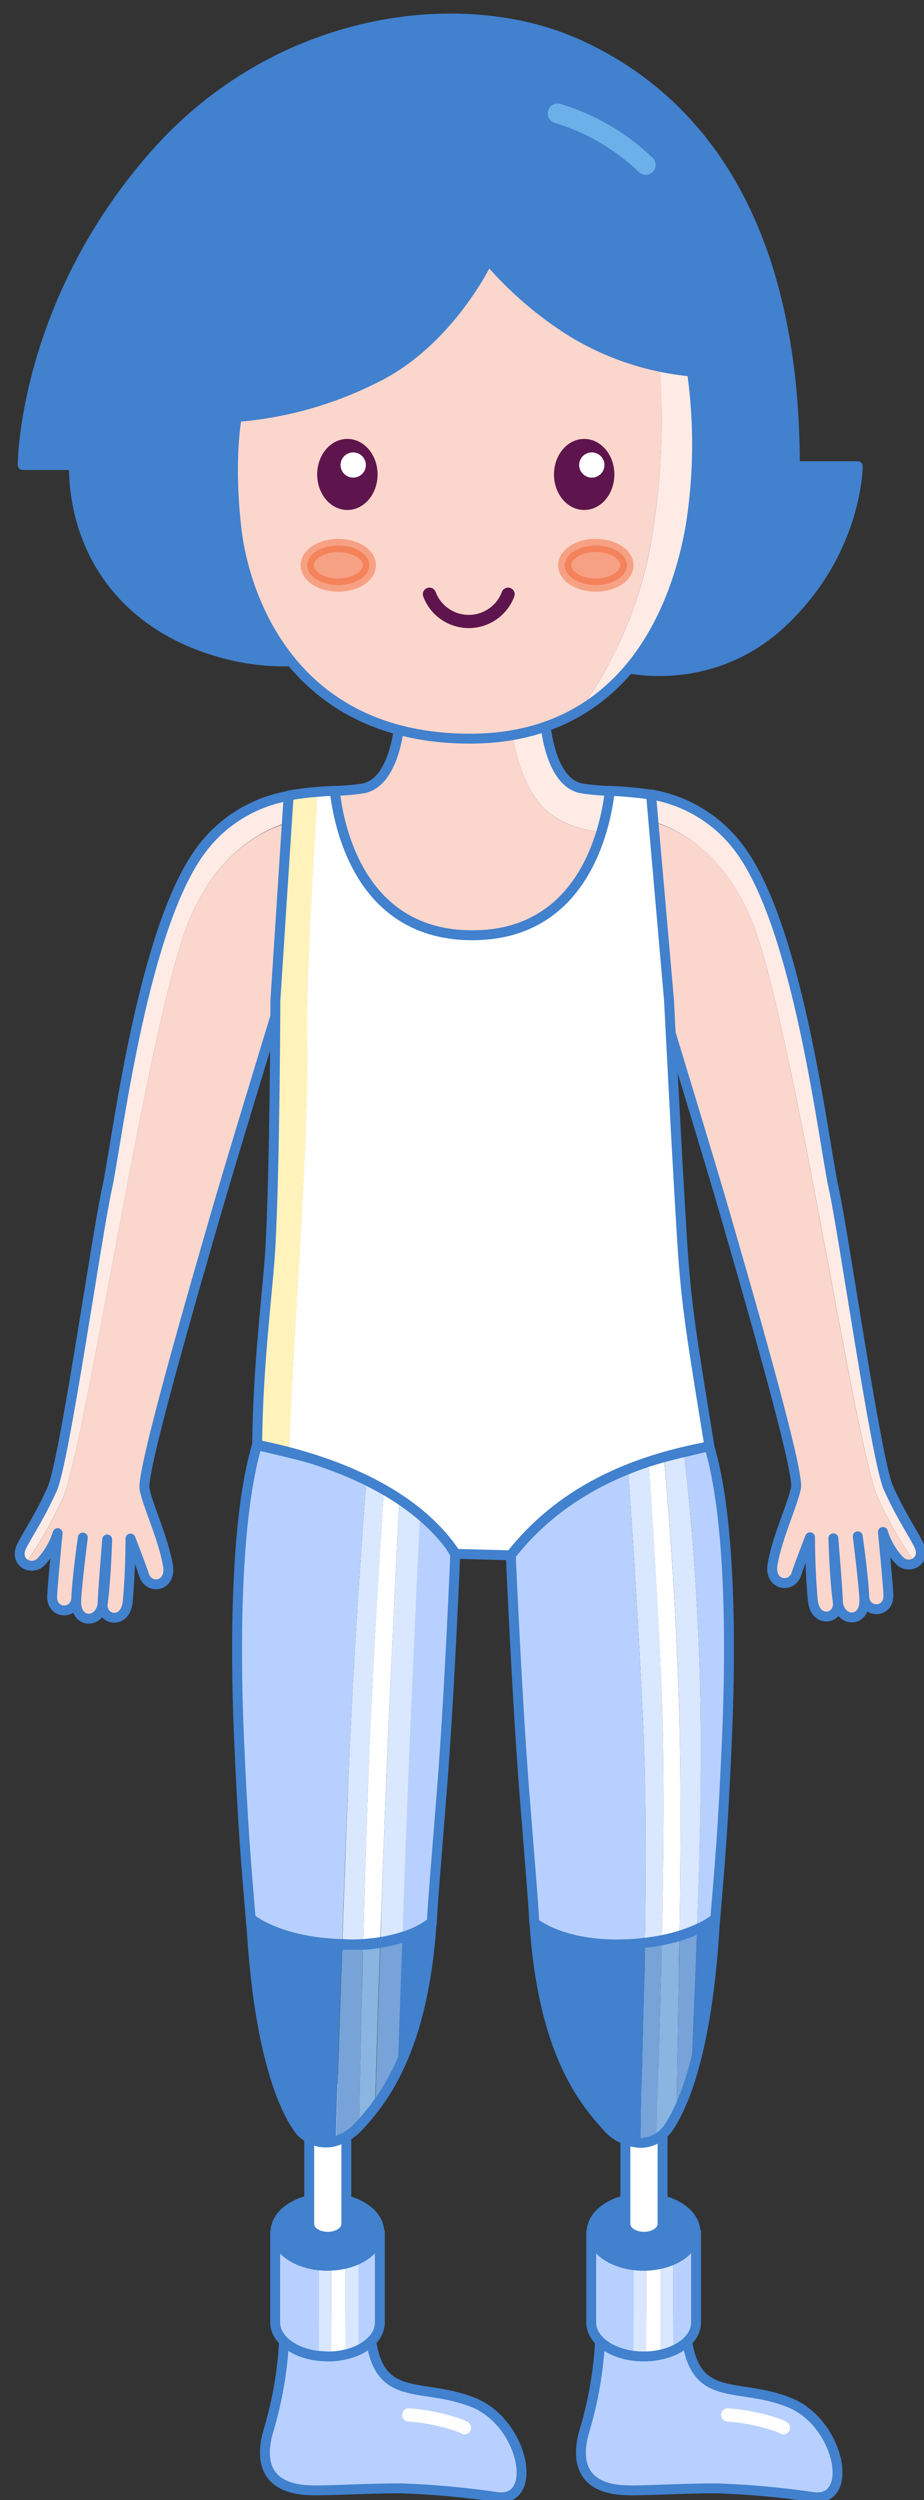 <svg version="1.1" width="112" height="303" viewBox="-1 -1 112 303" xmlns="http://www.w3.org/2000/svg" xmlns:xlink="http://www.w3.org/1999/xlink">
  <rect x="-1" y="-1" width="112" height="303" fill="#333333" stroke="none"/>
  <!-- Exported by Scratch - http://scratch.mit.edu/ -->
  <g id="ID0.3420165190473199">
    <g id="Page-1">
      <g id="harper-c-[people,fashion]">
        <g id="Left-Arm">
          <path id="Shape" fill="#FBD6CC" stroke="none" stroke-width="1" d="M 7.644 94.087 C 7.861 92.253 8.069 90.684 8.069 90.684 C 8.069 90.684 7.845 92.269 7.644 94.087 Z " transform="matrix(1, 0, 0, 1, 1, 94.65)"/>
          <path id="Shape" fill="#FFEBE6" stroke="none" stroke-width="1" d="M 20.876 16.011 C 24.336 7.565 29.933 4.899 32.799 4.067 L 33 0.793 C 28.427 1.583 24.387 4.226 21.839 8.093 C 15.023 18.220 12.140 43.117 10.936 48.520 C 9.731 53.924 5.805 81.518 4.312 84.816 C 2.706 88.347 1.493 90.004 0.618 91.741 C 0.388 92.083 0.306 92.503 0.389 92.906 C 0.472 93.309 0.713 93.662 1.060 93.886 C 2.881 91.296 4.443 88.535 5.725 85.641 C 8.696 77.788 16.058 27.754 20.876 16.011 Z " transform="matrix(1, 0, 0, 1, 1, 94.65)"/>
          <path id="Shape" fill="#FBD6CC" stroke="none" stroke-width="1" d="M 20.876 16.011 C 16.058 27.754 8.688 77.788 5.725 85.657 C 4.443 88.551 2.881 91.312 1.060 93.902 C 1.666 94.260 2.438 94.164 2.939 93.670 C 3.877 92.671 4.575 91.472 4.978 90.164 C 4.978 90.164 4.384 96.168 4.312 97.769 C 4.215 100.074 7.090 100.034 7.226 98.129 C 7.307 97 7.475 95.479 7.636 94.127 C 7.836 92.309 8.061 90.724 8.061 90.724 C 8.061 90.724 7.853 92.325 7.636 94.127 C 7.451 95.728 7.282 97.529 7.282 98.586 C 7.282 101.131 10.069 101.203 10.494 98.834 C 10.534 97.233 11.056 90.964 11.056 90.964 C 11.056 90.964 10.912 95.968 10.510 98.770 C 10.514 98.793 10.514 98.818 10.510 98.842 C 10.510 100.859 13.296 101.243 13.561 98.505 C 13.899 95.031 13.899 90.852 13.899 90.852 C 13.899 90.852 15.175 94.119 15.553 95.295 C 16.139 97.105 18.877 96.672 18.443 94.135 C 17.873 90.804 16.034 86.994 15.601 84.864 C 15.167 82.735 21.888 59.688 24.168 51.770 C 25.902 45.726 31.458 27.554 31.458 27.554 L 32.847 4.115 C 29.941 4.899 24.345 7.565 20.876 16.011 Z " transform="matrix(1, 0, 0, 1, 1, 94.65)"/>
          <path id="Shape" fill="#FBD6CC" stroke="none" stroke-width="1" d="M 11.032 90.916 C 11.032 90.916 10.510 97.185 10.470 98.786 C 10.474 98.762 10.474 98.737 10.470 98.714 C 10.888 95.920 11.032 90.916 11.032 90.916 Z " transform="matrix(1, 0, 0, 1, 1, 94.65)"/>
          <path id="Shape" fill="none" stroke="#4181CE" stroke-width="1.2" stroke-linecap="round" stroke-linejoin="round" d="M 33.008 0.801 C 28.435 1.591 24.395 4.234 21.847 8.101 C 15.031 18.228 12.148 43.125 10.944 48.528 C 9.739 53.932 5.813 81.526 4.320 84.824 C 2.714 88.355 1.501 90.012 0.626 91.749 C -0.329 93.662 1.774 94.791 2.947 93.662 C 3.885 92.663 4.583 91.464 4.986 90.156 C 4.986 90.156 4.392 96.160 4.320 97.761 C 4.223 100.066 7.098 100.026 7.234 98.121 C 7.427 95.487 8.037 90.692 8.037 90.692 C 8.037 90.692 7.234 96.296 7.234 98.553 C 7.234 101.123 10.085 101.179 10.446 98.730 C 10.847 95.928 10.992 90.924 10.992 90.924 C 10.992 90.924 10.470 97.193 10.430 98.794 C 10.382 100.819 13.216 101.195 13.481 98.465 C 13.818 94.991 13.818 90.812 13.818 90.812 C 13.818 90.812 15.095 94.079 15.472 95.255 C 16.058 97.064 18.796 96.632 18.363 94.095 C 17.793 90.764 15.954 86.954 15.520 84.824 C 15.087 82.695 21.807 59.648 24.088 51.730 C 25.822 45.686 31.378 27.514 31.378 27.514 " transform="matrix(1, 0, 0, 1, 1, 94.65)"/>
        </g>
        <g id="Right-Arm">
          <path id="Shape" fill="#FBD6CC" stroke="none" stroke-width="1" d="M 26.111 93.950 C 25.894 92.109 25.685 90.540 25.685 90.540 C 25.685 90.540 25.910 92.125 26.111 93.950 Z " transform="matrix(1, 0, 0, 1, 77.25, 94.65)"/>
          <path id="Shape" fill="#FFEBE6" stroke="none" stroke-width="1" d="M 12.847 15.867 C 9.378 7.421 3.782 4.755 0.923 3.923 L 0.723 0.648 C 5.296 1.442 9.337 4.087 11.883 7.957 C 18.700 18.076 21.582 42.981 22.787 48.384 C 23.991 53.788 27.918 81.382 29.411 84.672 C 31.017 88.211 32.229 89.860 33.104 91.605 C 33.334 91.946 33.416 92.364 33.333 92.766 C 33.250 93.168 33.009 93.520 32.663 93.742 C 30.844 91.154 29.281 88.395 27.998 85.505 C 25.059 77.652 17.664 27.610 12.847 15.867 Z " transform="matrix(1, 0, 0, 1, 77.25, 94.65)"/>
          <path id="Shape" fill="#FBD6CC" stroke="none" stroke-width="1" d="M 12.847 15.867 C 17.664 27.610 25.035 77.644 27.998 85.513 C 29.281 88.403 30.844 91.162 32.663 93.750 C 32.058 94.114 31.282 94.018 30.784 93.518 C 29.845 92.523 29.148 91.326 28.745 90.020 C 28.745 90.020 29.339 96.024 29.411 97.625 C 29.507 99.922 26.633 99.890 26.496 97.985 C 26.416 96.856 26.247 95.327 26.087 93.982 C 25.886 92.157 25.661 90.572 25.661 90.572 C 25.661 90.572 25.870 92.173 26.087 93.982 C 26.272 95.584 26.440 97.377 26.440 98.441 C 26.440 100.979 23.654 101.059 23.228 98.682 C 23.228 97.081 22.666 90.812 22.666 90.812 C 22.666 90.812 22.811 95.808 23.212 98.610 C 23.209 98.633 23.209 98.658 23.212 98.682 C 23.212 100.699 20.426 101.083 20.161 98.345 C 19.824 94.879 19.824 90.692 19.824 90.692 C 19.824 90.692 18.547 93.966 18.170 95.135 C 17.584 96.944 14.846 96.512 15.280 93.974 C 15.850 90.644 17.688 86.842 18.122 84.704 C 18.555 82.567 11.835 59.536 9.555 51.618 C 7.820 45.574 2.264 27.402 2.264 27.402 L 0.875 3.955 C 3.806 4.755 9.402 7.421 12.847 15.867 Z " transform="matrix(1, 0, 0, 1, 77.25, 94.65)"/>
          <path id="Shape" fill="#FBD6CC" stroke="none" stroke-width="1" d="M 22.723 90.780 C 22.723 90.780 23.245 97.048 23.285 98.650 C 23.281 98.626 23.281 98.601 23.285 98.578 C 22.867 95.776 22.723 90.780 22.723 90.780 Z " transform="matrix(1, 0, 0, 1, 77.25, 94.65)"/>
          <path id="Shape" fill="none" stroke="#4181CE" stroke-width="1.2" stroke-linecap="round" stroke-linejoin="round" d="M 0.747 0.648 C 5.320 1.442 9.361 4.087 11.907 7.957 C 18.724 18.076 21.607 42.981 22.811 48.384 C 24.015 53.788 27.942 81.382 29.435 84.672 C 31.041 88.211 32.253 89.860 33.128 91.605 C 34.084 93.510 31.980 94.647 30.808 93.510 C 29.869 92.515 29.172 91.318 28.769 90.012 C 28.769 90.012 29.363 96.016 29.435 97.617 C 29.531 99.914 26.657 99.882 26.520 97.977 C 26.328 95.335 25.718 90.540 25.718 90.540 C 25.718 90.540 26.520 96.144 26.520 98.409 C 26.520 100.979 23.670 101.027 23.309 98.578 C 22.907 95.776 22.763 90.780 22.763 90.780 C 22.763 90.780 23.285 97.048 23.325 98.650 C 23.373 100.667 20.539 101.051 20.274 98.313 C 19.936 94.847 19.936 90.660 19.936 90.660 C 19.936 90.660 18.660 93.934 18.282 95.103 C 17.696 96.912 14.958 96.480 15.392 93.942 C 15.962 90.612 17.801 86.810 18.234 84.672 C 18.668 82.535 11.947 59.504 9.667 51.586 C 7.933 45.542 2.377 27.370 2.377 27.370 " transform="matrix(1, 0, 0, 1, 77.25, 94.65)"/>
        </g>
        <g id="Left-Leg">
          <path id="Shape" fill="#B8D0FF" stroke="#4181CE" stroke-width="1.2" stroke-linecap="round" stroke-linejoin="round" d="M 6.046 106.215 C 6.061 110.665 5.433 115.095 4.183 119.367 C 2.915 123.370 3.750 126.676 9.001 126.900 C 11.209 126.996 16.091 126.644 20.354 126.676 C 24.222 126.818 28.079 127.173 31.908 127.741 C 36.910 128.269 34.983 118.743 28.993 116.293 C 22.217 113.523 16.636 116.990 16.339 106.215 L 6.046 106.215 Z " transform="matrix(1, 0, 0, 1, 27.45, 173.9)"/>
          <path id="Shape" fill="#B8D0FF" stroke="none" stroke-width="1" d="M 4.906 95.592 L 4.906 106.567 C 4.906 108.608 7.194 110.297 10.197 110.626 L 10.197 95.592 L 4.906 95.592 Z " transform="matrix(1, 0, 0, 1, 27.45, 173.9)"/>
          <path id="Shape" fill="#B8D0FF" stroke="none" stroke-width="1" d="M 15.015 95.592 L 15.015 109.873 C 16.572 109.121 17.584 107.928 17.584 106.567 L 17.584 95.592 L 15.015 95.592 Z " transform="matrix(1, 0, 0, 1, 27.45, 173.9)"/>
          <path id="Shape" fill="#D9E8FF" stroke="none" stroke-width="1" d="M 10.197 95.592 L 10.197 110.626 C 10.542 110.626 10.888 110.682 11.249 110.682 L 11.707 110.682 L 11.707 95.592 L 10.197 95.592 Z " transform="matrix(1, 0, 0, 1, 27.45, 173.9)"/>
          <path id="Shape" fill="#D9E8FF" stroke="none" stroke-width="1" d="M 15.015 95.592 L 13.409 95.592 L 13.409 110.425 C 13.963 110.300 14.501 110.115 15.015 109.873 L 15.015 95.592 Z " transform="matrix(1, 0, 0, 1, 27.45, 173.9)"/>
          <path id="Shape" fill="#FFFFFF" stroke="none" stroke-width="1" d="M 11.707 95.592 L 11.707 110.658 C 12.283 110.636 12.856 110.558 13.417 110.425 L 13.417 95.592 L 11.707 95.592 Z " transform="matrix(1, 0, 0, 1, 27.45, 173.9)"/>
          <path id="Shape" fill="#B8D0FF" stroke="none" stroke-width="1" d="M 4.906 95.592 L 4.906 106.567 C 4.906 108.608 7.194 110.297 10.197 110.626 L 10.197 95.592 L 4.906 95.592 Z " transform="matrix(1, 0, 0, 1, 27.45, 173.9)"/>
          <path id="Shape" fill="#B8D0FF" stroke="none" stroke-width="1" d="M 15.015 95.592 L 15.015 109.873 C 16.572 109.121 17.584 107.928 17.584 106.567 L 17.584 95.592 L 15.015 95.592 Z " transform="matrix(1, 0, 0, 1, 27.45, 173.9)"/>
          <path id="Shape" fill="none" stroke="#4181CE" stroke-width="1.2" stroke-linecap="round" stroke-linejoin="round" d="M 15.015 95.592 L 4.906 95.592 L 4.906 106.567 C 4.906 108.608 7.194 110.297 10.197 110.626 C 10.542 110.626 10.888 110.682 11.249 110.682 L 11.707 110.682 C 12.283 110.660 12.856 110.582 13.417 110.449 C 13.971 110.324 14.509 110.139 15.023 109.897 C 16.580 109.145 17.592 107.952 17.592 106.591 L 17.592 95.592 L 15.015 95.592 Z " transform="matrix(1, 0, 0, 1, 27.45, 173.9)"/>
          <path id="Oval" fill="#4181CE" stroke="#4181CE" stroke-width="1.2" stroke-linecap="round" stroke-linejoin="round" d="M 11.233 91.485 C 12.967 91.485 14.539 91.945 15.677 92.688 C 16.815 93.432 17.520 94.459 17.520 95.592 C 17.520 96.725 16.815 97.751 15.677 98.495 C 14.539 99.238 12.967 99.698 11.233 99.698 C 9.498 99.698 7.927 99.238 6.789 98.495 C 5.650 97.751 4.946 96.725 4.946 95.592 C 4.946 94.459 5.650 93.432 6.789 92.688 C 7.927 91.945 9.498 91.485 11.233 91.485 Z " transform="matrix(1, 0, 0, 1, 27.45, 173.9)"/>
          <path id="Shape" fill="#FFFFFF" stroke="#4181CE" stroke-width="1.2" stroke-linecap="round" stroke-linejoin="round" d="M 9.033 77.115 L 9.033 94.639 C 9.033 95.495 10.036 96.184 11.281 96.184 C 12.526 96.184 13.529 95.495 13.529 94.639 L 13.529 77.115 L 9.033 77.115 Z " transform="matrix(1, 0, 0, 1, 27.45, 173.9)"/>
          <path id="Shape" fill="none" stroke="#FFFFFF" stroke-width="1.6" stroke-linecap="round" stroke-linejoin="round" d="M 21.093 117.774 C 23.216 117.922 25.309 118.355 27.315 119.063 C 27.497 119.139 27.673 119.224 27.845 119.319 " transform="matrix(1, 0, 0, 1, 27.45, 173.9)"/>
          <path id="Shape" fill="none" stroke="#FFFFFF" stroke-width="1.6" stroke-linecap="round" stroke-linejoin="round" d="M 68.385 120.880 C 68.695 121.199 68.964 121.553 69.188 121.937 " transform="matrix(1, 0, 0, 1, 27.45, 173.9)"/>
          <path id="Shape" fill="#B8D0FF" stroke="none" stroke-width="1" d="M 12.847 60.736 L 13.015 60.736 C 13.240 54.196 13.505 47.031 13.818 39.923 C 14.428 25.105 15.512 10.303 15.978 4.259 C 11.088 2.041 5.966 1.057 2.698 0.256 C 0.120 8.886 0.032 24.368 0.514 35.576 C 0.996 46.783 1.373 50.866 1.983 58.191 C 2.001 58.371 2.028 58.550 2.064 58.727 C 2.064 58.399 2.015 58.079 1.999 57.742 C 1.999 57.638 5.243 60.456 12.847 60.736 Z " transform="matrix(1, 0, 0, 1, 27.45, 173.9)"/>
          <path id="Shape" fill="#D9E8FF" stroke="none" stroke-width="1" d="M 13.039 60.736 C 13.939 60.736 14.782 60.736 15.569 60.736 C 15.753 53.532 15.994 45.630 16.307 38.057 C 16.877 24.112 17.728 11.215 18.138 5.332 C 17.431 4.939 16.709 4.587 15.978 4.259 C 15.512 10.311 14.428 25.073 13.818 39.923 C 13.529 47.031 13.264 54.196 13.039 60.736 Z " transform="matrix(1, 0, 0, 1, 27.45, 173.9)"/>
          <path id="Shape" fill="#D9E8FF" stroke="none" stroke-width="1" d="M 17.664 60.472 C 18.578 60.329 19.480 60.118 20.362 59.840 C 20.611 52.915 20.892 45.430 21.165 38.153 C 21.655 26.289 22.185 15.122 22.514 8.294 C 21.714 7.611 20.872 6.980 19.993 6.404 C 19.631 13.193 18.941 26.858 18.387 40.443 C 18.098 47.343 17.849 54.196 17.664 60.472 Z " transform="matrix(1, 0, 0, 1, 27.45, 173.9)"/>
          <path id="Shape" fill="#B8D0FF" stroke="none" stroke-width="1" d="M 22.482 8.294 C 22.153 15.122 21.623 26.289 21.133 38.153 C 20.836 45.406 20.555 52.915 20.330 59.840 C 21.613 59.485 22.820 58.902 23.895 58.119 C 23.967 55.997 24.377 51.322 25.123 41.844 C 26.047 30.196 26.729 13.401 26.729 13.401 C 25.620 11.467 24.183 9.739 22.482 8.294 Z " transform="matrix(1, 0, 0, 1, 27.45, 173.9)"/>
          <path id="Shape" fill="#FFFFFF" stroke="none" stroke-width="1" d="M 15.569 60.704 C 16.307 60.648 16.998 60.568 17.632 60.472 C 17.849 54.196 18.098 47.343 18.379 40.459 C 18.941 26.850 19.631 13.241 19.985 6.420 C 19.374 6.028 18.756 5.668 18.130 5.332 C 17.720 11.215 16.869 24.112 16.299 38.057 C 15.994 45.630 15.753 53.476 15.569 60.704 Z " transform="matrix(1, 0, 0, 1, 27.45, 173.9)"/>
          <path id="Shape" fill="#77A3D8" stroke="none" stroke-width="1" d="M 13.039 60.736 C 12.970 62.732 12.903 64.659 12.839 66.516 C 12.582 74.345 12.381 80.830 12.277 84.608 C 13.356 84.280 14.324 83.659 15.071 82.815 C 15.151 78.812 15.264 73.065 15.424 66.412 C 15.424 64.571 15.512 62.658 15.569 60.704 C 14.782 60.752 13.939 60.768 13.039 60.736 Z " transform="matrix(1, 0, 0, 1, 27.45, 173.9)"/>
          <path id="Shape" fill="#89B5E0" stroke="none" stroke-width="1" d="M 15.569 60.704 C 15.512 62.658 15.464 64.571 15.424 66.412 C 15.264 73.065 15.151 78.828 15.071 82.815 C 15.104 82.793 15.134 82.766 15.159 82.735 C 15.721 82.119 16.347 81.398 17.006 80.534 C 17.110 76.715 17.263 71.728 17.447 65.972 C 17.512 64.195 17.568 62.361 17.632 60.472 C 16.998 60.568 16.307 60.648 15.569 60.704 Z " transform="matrix(1, 0, 0, 1, 27.45, 173.9)"/>
          <path id="Shape" fill="#4181CE" stroke="none" stroke-width="1" d="M 12.847 60.736 C 5.219 60.456 1.975 57.670 1.975 57.670 C 1.975 58.007 1.975 58.327 2.039 58.655 C 2.802 71.672 5.195 79.405 7.612 82.935 C 8.610 84.464 10.504 85.147 12.253 84.608 C 12.357 80.830 12.558 74.345 12.815 66.516 C 12.879 64.659 12.946 62.732 13.015 60.736 L 12.847 60.736 Z " transform="matrix(1, 0, 0, 1, 27.45, 173.9)"/>
          <path id="Shape" fill="#77A3D8" stroke="none" stroke-width="1" d="M 17.664 60.472 C 17.600 62.361 17.544 64.195 17.480 65.972 C 17.295 71.696 17.142 76.715 17.038 80.534 C 18.106 79.117 19.031 77.600 19.800 76.002 C 19.912 72.688 20.041 68.862 20.185 64.723 C 20.242 63.122 20.298 61.521 20.362 59.840 C 19.480 60.118 18.578 60.329 17.664 60.472 Z " transform="matrix(1, 0, 0, 1, 27.45, 173.9)"/>
          <path id="Shape" fill="#4181CE" stroke="none" stroke-width="1" d="M 20.330 59.840 C 20.266 61.505 20.209 63.138 20.153 64.723 C 20.009 68.862 19.880 72.688 19.768 76.002 C 21.655 72.128 23.341 66.524 23.895 58.119 C 22.820 58.902 21.613 59.485 20.330 59.840 Z " transform="matrix(1, 0, 0, 1, 27.45, 173.9)"/>
          <path id="Shape" fill="none" stroke="#4181CE" stroke-width="1.2" stroke-linecap="round" stroke-linejoin="round" d="M 22.482 8.294 C 21.692 7.612 20.861 6.982 19.993 6.404 C 19.382 6.012 18.764 5.652 18.138 5.316 C 17.512 4.979 16.709 4.571 15.978 4.243 C 11.088 2.025 5.966 1.041 2.698 0.240 C 0.120 8.870 0.032 24.352 0.514 35.560 C 0.996 46.767 1.373 50.850 1.983 58.175 C 2.001 58.355 2.028 58.534 2.064 58.711 C 2.064 58.383 2.015 58.063 1.999 57.726 C 1.999 57.726 5.211 60.512 12.871 60.792 L 13.039 60.792 C 13.939 60.792 14.782 60.792 15.569 60.792 C 16.355 60.792 16.998 60.656 17.632 60.560 C 18.546 60.417 19.448 60.206 20.330 59.928 C 21.613 59.573 22.820 58.990 23.895 58.207 C 23.967 56.085 24.377 51.410 25.123 41.932 C 26.047 30.284 26.729 13.489 26.729 13.489 C 25.628 11.524 24.191 9.765 22.482 8.294 Z " transform="matrix(1, 0, 0, 1, 27.45, 173.9)"/>
          <path id="Shape" fill="none" stroke="#4181CE" stroke-width="1.2" stroke-linecap="round" stroke-linejoin="round" d="M 20.330 59.840 C 19.448 60.118 18.546 60.329 17.632 60.472 C 16.998 60.568 16.307 60.648 15.569 60.704 C 14.830 60.760 13.963 60.768 13.039 60.704 L 12.847 60.704 C 5.219 60.424 1.975 57.638 1.975 57.638 C 1.975 57.975 1.975 58.295 2.039 58.623 C 2.802 71.640 5.195 79.373 7.612 82.903 C 8.610 84.432 10.504 85.115 12.253 84.576 C 13.332 84.248 14.300 83.627 15.047 82.783 C 15.080 82.761 15.110 82.734 15.135 82.703 C 15.697 82.087 16.323 81.366 16.982 80.501 C 18.050 79.085 18.975 77.568 19.744 75.970 C 21.631 72.096 23.317 66.492 23.871 58.087 C 22.806 58.879 21.606 59.473 20.330 59.840 Z " transform="matrix(1, 0, 0, 1, 27.45, 173.9)"/>
        </g>
        <g id="Right-Leg">
          <path id="Shape" fill="#B8D0FF" stroke="#4181CE" stroke-width="1.2" stroke-linecap="round" stroke-linejoin="round" d="M 11.401 106.215 C 11.416 110.665 10.789 115.095 9.539 119.367 C 8.270 123.370 9.097 126.676 14.356 126.900 C 16.564 126.996 21.446 126.644 25.701 126.676 C 29.572 126.818 33.432 127.173 37.264 127.741 C 42.258 128.269 40.331 118.743 34.341 116.293 C 27.572 113.523 21.992 116.990 21.687 106.215 L 11.401 106.215 Z " transform="matrix(1, 0, 0, 1, 60.4, 173.9)"/>
          <path id="Shape" fill="#B8D0FF" stroke="none" stroke-width="1" d="M 10.261 95.592 L 10.261 106.567 C 10.261 108.576 12.469 110.241 15.392 110.609 L 15.392 95.592 L 10.261 95.592 Z " transform="matrix(1, 0, 0, 1, 60.4, 173.9)"/>
          <path id="Shape" fill="#B8D0FF" stroke="none" stroke-width="1" d="M 20.209 95.592 L 20.209 109.945 C 21.855 109.209 22.939 107.968 22.939 106.567 L 22.939 95.592 L 20.209 95.592 Z " transform="matrix(1, 0, 0, 1, 60.4, 173.9)"/>
          <path id="Shape" fill="#D9E8FF" stroke="none" stroke-width="1" d="M 15.392 95.592 L 15.392 110.609 C 15.792 110.658 16.194 110.682 16.596 110.682 L 16.926 110.682 L 16.926 95.592 L 15.392 95.592 Z " transform="matrix(1, 0, 0, 1, 60.4, 173.9)"/>
          <path id="Shape" fill="#D9E8FF" stroke="none" stroke-width="1" d="M 20.209 95.592 L 18.604 95.592 L 18.604 110.473 C 19.157 110.364 19.696 110.192 20.209 109.961 L 20.209 95.592 Z " transform="matrix(1, 0, 0, 1, 60.4, 173.9)"/>
          <path id="Shape" fill="#FFFFFF" stroke="none" stroke-width="1" d="M 16.926 95.592 L 16.926 110.666 C 17.501 110.650 18.074 110.581 18.636 110.457 L 18.636 95.592 L 16.926 95.592 Z " transform="matrix(1, 0, 0, 1, 60.4, 173.9)"/>
          <path id="Shape" fill="none" stroke="#4181CE" stroke-width="1.2" stroke-linecap="round" stroke-linejoin="round" d="M 20.209 95.592 L 10.261 95.592 L 10.261 106.567 C 10.261 108.576 12.469 110.241 15.392 110.609 C 15.792 110.658 16.194 110.682 16.596 110.682 L 16.926 110.682 C 17.501 110.667 18.074 110.597 18.636 110.473 C 19.189 110.364 19.728 110.192 20.242 109.961 C 21.888 109.225 22.972 107.984 22.972 106.583 L 22.972 95.592 L 20.209 95.592 Z " transform="matrix(1, 0, 0, 1, 60.4, 173.9)"/>
          <path id="Oval" fill="#4181CE" stroke="#4181CE" stroke-width="1.2" stroke-linecap="round" stroke-linejoin="round" d="M 16.604 91.485 C 18.339 91.485 19.911 91.945 21.049 92.688 C 22.187 93.432 22.891 94.459 22.891 95.592 C 22.891 96.725 22.187 97.751 21.049 98.495 C 19.911 99.238 18.339 99.698 16.604 99.698 C 14.870 99.698 13.298 99.238 12.160 98.495 C 11.022 97.751 10.318 96.725 10.318 95.592 C 10.318 94.459 11.022 93.432 12.160 92.688 C 13.298 91.945 14.870 91.485 16.604 91.485 Z " transform="matrix(1, 0, 0, 1, 60.4, 173.9)"/>
          <path id="Shape" fill="#FFFFFF" stroke="#4181CE" stroke-width="1.2" stroke-linecap="round" stroke-linejoin="round" d="M 14.404 77.115 L 14.404 94.639 C 14.404 95.495 15.416 96.184 16.653 96.184 C 17.889 96.184 18.909 95.495 18.909 94.639 L 18.909 77.115 L 14.404 77.115 Z " transform="matrix(1, 0, 0, 1, 60.4, 173.9)"/>
          <path id="Shape" fill="none" stroke="#FFFFFF" stroke-width="1.6" stroke-linecap="round" stroke-linejoin="round" d="M 26.809 117.774 C 28.933 117.922 31.026 118.355 33.032 119.063 C 33.213 119.139 33.390 119.224 33.562 119.319 " transform="matrix(1, 0, 0, 1, 60.4, 173.9)"/>
          <path id="Shape" fill="#D9E8FF" stroke="none" stroke-width="1" d="M 16.765 60.552 C 17.504 60.472 18.186 60.360 18.820 60.240 C 19.037 50.714 19.150 40.083 18.820 30.684 C 18.339 17.836 17.584 6.909 17.215 2.225 C 16.412 2.466 15.569 2.738 14.726 3.026 C 15.087 8.149 15.890 20.021 16.516 33.150 C 16.942 41.964 16.909 51.706 16.765 60.552 Z " transform="matrix(1, 0, 0, 1, 60.4, 173.9)"/>
          <path id="Shape" fill="#FFFFFF" stroke="none" stroke-width="1" d="M 18.820 60.240 C 19.613 60.080 20.327 59.904 20.964 59.712 C 21.117 49.921 21.189 38.762 20.812 28.827 C 20.322 15.939 19.455 5.828 19.069 1.705 C 18.467 1.865 17.849 2.041 17.215 2.225 C 17.560 6.909 18.315 17.836 18.820 30.684 C 19.150 40.083 19.037 50.714 18.820 60.240 Z " transform="matrix(1, 0, 0, 1, 60.4, 173.9)"/>
          <path id="Shape" fill="#B8D0FF" stroke="none" stroke-width="1" d="M 14.404 60.736 C 15.207 60.736 16.010 60.640 16.765 60.552 C 16.909 51.706 16.942 41.964 16.516 33.150 C 15.890 20.021 15.087 8.149 14.726 3.026 C 9.354 4.899 3.685 7.941 0.506 13.577 C 0.506 13.577 1.220 30.196 2.112 41.844 C 2.858 51.322 3.268 55.997 3.348 58.119 C 3.380 58.119 6.777 61.017 14.404 60.736 Z " transform="matrix(1, 0, 0, 1, 60.4, 173.9)"/>
          <path id="Shape" fill="#D9E8FF" stroke="none" stroke-width="1" d="M 20.964 59.712 C 21.689 59.487 22.399 59.220 23.092 58.911 C 23.445 49.017 23.726 37.673 23.413 27.610 C 23.012 14.858 21.976 5.123 21.486 1.081 C 20.683 1.265 19.880 1.465 19.077 1.689 C 19.463 5.812 20.330 15.923 20.820 28.811 C 21.189 38.762 21.117 49.921 20.964 59.712 Z " transform="matrix(1, 0, 0, 1, 60.4, 173.9)"/>
          <path id="Shape" fill="#B8D0FF" stroke="none" stroke-width="1" d="M 24.569 0.360 C 23.670 0.584 22.626 0.825 21.486 1.097 C 21.976 5.139 23.012 14.874 23.413 27.626 C 23.726 37.689 23.413 49.033 23.092 58.927 C 23.869 58.605 24.601 58.182 25.268 57.670 C 25.268 58.007 25.228 58.327 25.212 58.663 C 25.212 58.479 25.268 58.311 25.284 58.119 C 25.894 50.794 26.272 46.815 26.753 35.504 C 27.235 24.192 27.147 8.990 24.569 0.360 Z " transform="matrix(1, 0, 0, 1, 60.4, 173.9)"/>
          <path id="Shape" fill="#89B5E0" stroke="none" stroke-width="1" d="M 18.820 60.240 C 18.772 62.129 18.732 63.979 18.684 65.764 C 18.467 73.673 18.234 80.357 18.234 84.240 C 18.796 83.917 19.277 83.471 19.639 82.935 C 20.003 82.387 20.333 81.818 20.627 81.230 C 20.627 77.507 20.755 71.680 20.884 64.827 C 20.884 63.170 20.940 61.465 20.964 59.712 C 20.333 59.930 19.618 60.107 18.820 60.240 Z " transform="matrix(1, 0, 0, 1, 60.4, 173.9)"/>
          <path id="Shape" fill="#77A3D8" stroke="none" stroke-width="1" d="M 16.765 60.552 C 16.765 62.506 16.693 64.419 16.653 66.260 C 16.476 74.081 16.259 80.750 16.267 84.784 C 16.960 84.779 17.638 84.592 18.234 84.240 C 18.234 80.357 18.467 73.673 18.684 65.764 C 18.732 63.979 18.772 62.129 18.820 60.240 C 18.186 60.360 17.504 60.472 16.765 60.552 Z " transform="matrix(1, 0, 0, 1, 60.4, 173.9)"/>
          <path id="Shape" fill="#4181CE" stroke="none" stroke-width="1" d="M 23.092 58.927 C 23.036 60.424 22.988 61.889 22.931 63.314 C 22.723 68.478 22.522 73.073 22.409 76.651 C 23.702 72.416 24.746 66.492 25.212 58.663 C 25.212 58.327 25.252 58.007 25.268 57.670 C 24.601 58.182 23.869 58.605 23.092 58.927 Z " transform="matrix(1, 0, 0, 1, 60.4, 173.9)"/>
          <path id="Shape" fill="#4181CE" stroke="none" stroke-width="1" d="M 14.404 60.736 C 6.777 61.017 3.380 58.119 3.380 58.119 C 4.392 73.537 9.201 79.533 12.108 82.735 C 13.134 83.983 14.649 84.730 16.267 84.784 C 16.267 80.782 16.476 74.081 16.653 66.260 C 16.653 64.419 16.733 62.506 16.765 60.552 C 16.058 60.640 15.255 60.704 14.404 60.736 Z " transform="matrix(1, 0, 0, 1, 60.4, 173.9)"/>
          <path id="Shape" fill="#77A3D8" stroke="none" stroke-width="1" d="M 20.964 59.712 C 20.964 61.465 20.908 63.170 20.884 64.827 C 20.755 71.680 20.619 77.507 20.627 81.230 C 21.348 79.756 21.945 78.224 22.409 76.651 C 22.522 73.073 22.723 68.478 22.931 63.314 C 22.988 61.889 23.036 60.424 23.092 58.927 C 22.399 59.230 21.688 59.492 20.964 59.712 Z " transform="matrix(1, 0, 0, 1, 60.4, 173.9)"/>
          <path id="Shape" fill="none" stroke="#4181CE" stroke-width="1.2" stroke-linecap="round" stroke-linejoin="round" d="M 24.569 0.360 C 23.670 0.584 22.626 0.825 21.486 1.097 C 20.683 1.281 19.880 1.481 19.077 1.705 C 18.475 1.865 17.857 2.041 17.223 2.225 C 16.420 2.466 15.577 2.738 14.734 3.026 C 9.362 4.899 3.693 7.941 0.514 13.577 C 0.514 13.577 1.228 30.196 2.120 41.844 C 2.866 51.322 3.276 55.997 3.356 58.119 C 3.356 58.119 6.753 61.017 14.380 60.736 C 15.183 60.736 15.986 60.640 16.741 60.552 C 17.496 60.464 18.162 60.360 18.796 60.240 C 19.589 60.080 20.303 59.904 20.940 59.712 C 21.665 59.487 22.375 59.220 23.068 58.911 C 23.845 58.589 24.577 58.166 25.244 57.654 C 25.244 57.991 25.204 58.311 25.188 58.647 C 25.188 58.463 25.244 58.295 25.260 58.103 C 25.870 50.778 26.247 46.799 26.729 35.488 C 27.211 24.176 27.147 8.990 24.569 0.360 Z " transform="matrix(1, 0, 0, 1, 60.4, 173.9)"/>
          <path id="Shape" fill="none" stroke="#4181CE" stroke-width="1.2" stroke-linecap="round" stroke-linejoin="round" d="M 23.092 58.927 C 22.399 59.236 21.689 59.503 20.964 59.728 C 20.333 59.920 19.618 60.096 18.820 60.256 C 18.186 60.376 17.504 60.488 16.765 60.568 C 16.026 60.648 15.247 60.720 14.404 60.752 C 6.777 61.033 3.380 58.135 3.380 58.135 C 4.392 73.553 9.201 79.549 12.108 82.751 C 13.134 83.999 14.649 84.746 16.267 84.800 C 16.960 84.795 17.638 84.608 18.234 84.256 C 18.796 83.933 19.277 83.487 19.639 82.951 C 20.003 82.403 20.333 81.834 20.627 81.246 C 21.348 79.772 21.945 78.240 22.409 76.667 C 23.702 72.432 24.746 66.508 25.212 58.679 C 25.212 58.343 25.252 58.023 25.268 57.686 C 24.600 58.193 23.868 58.610 23.092 58.927 Z " transform="matrix(1, 0, 0, 1, 60.4, 173.9)"/>
        </g>
        <g id="Torso">
          <path id="Shape" fill="#FBD6CC" stroke="none" stroke-width="1" d="M 33.819 9.606 C 31.956 6.668 31.193 2.746 30.888 0.296 L 17.568 0.296 C 17.568 0.296 17.166 7.901 13.152 8.702 C 12.004 8.880 10.845 8.982 9.683 9.006 C 10.245 14.185 12.991 27.851 26.360 27.851 C 36.445 27.851 40.483 20.077 42.097 14.025 C 39.504 13.753 35.842 12.809 33.819 9.606 Z " transform="matrix(1, 0, 0, 1, 29.9, 85.85)"/>
          <path id="Shape" fill="#FFEBE6" stroke="none" stroke-width="1" d="M 39.568 8.694 C 35.553 7.893 35.152 0.288 35.152 0.288 L 30.888 0.288 C 31.193 2.738 31.956 6.692 33.819 9.598 C 35.842 12.801 39.504 13.753 42.097 14.017 C 42.539 12.371 42.853 10.693 43.036 8.998 C 41.875 8.971 40.716 8.869 39.568 8.694 Z " transform="matrix(1, 0, 0, 1, 29.9, 85.85)"/>
          <path id="Shape" fill="none" stroke="#4181CE" stroke-width="1.2" stroke-linecap="round" stroke-linejoin="round" d="M 26.360 27.843 C 39.720 27.843 42.474 14.233 43.036 9.006 C 41.875 8.973 40.717 8.869 39.568 8.694 C 35.553 7.893 35.152 0.288 35.152 0.288 L 17.568 0.288 C 17.568 0.288 17.166 7.893 13.152 8.694 C 12.004 8.872 10.845 8.974 9.683 8.998 C 10.245 14.177 12.991 27.843 26.360 27.843 Z " transform="matrix(1, 0, 0, 1, 29.9, 85.85)"/>
          <path id="Shape" fill="#FFF2BB" stroke="none" stroke-width="1" d="M 6.335 38.474 C 6.223 32.069 7.138 16.859 7.628 9.118 C 6.446 9.200 5.269 9.347 4.103 9.558 L 2.497 34.375 C 2.497 34.375 2.433 54.508 1.895 64.299 C 1.630 69.102 0.361 78.508 0.289 88.251 C 1.413 88.467 2.698 88.763 4.175 89.147 C 4.609 74.570 6.584 52.995 6.335 38.474 Z " transform="matrix(1, 0, 0, 1, 29.9, 85.85)"/>
          <path id="Shape" fill="#FFFFFF" stroke="none" stroke-width="1" d="M 51.796 63.738 C 51.178 53.956 50.191 34.367 50.191 34.367 L 48.015 9.454 C 46.359 9.215 44.692 9.063 43.020 8.998 C 42.458 13.801 39.704 26.498 26.344 26.498 C 12.983 26.498 10.229 13.809 9.667 8.998 C 9.025 8.998 8.326 9.062 7.612 9.118 C 7.114 16.859 6.207 32.069 6.319 38.474 C 6.568 52.995 4.593 74.570 4.159 89.139 C 10.639 90.844 19.639 94.351 24.336 101.459 L 31.001 101.636 C 38.428 92.165 48.930 89.628 55.088 88.419 C 52.920 75.474 52.294 71.600 51.796 63.738 Z " transform="matrix(1, 0, 0, 1, 29.9, 85.85)"/>
          <path id="Shape" fill="none" stroke="#4181CE" stroke-width="1.2" stroke-linecap="round" stroke-linejoin="round" d="M 51.796 63.738 C 51.178 53.956 50.191 34.367 50.191 34.367 L 48.015 9.454 C 46.359 9.215 44.692 9.063 43.020 8.998 C 42.458 13.801 39.704 26.498 26.344 26.498 C 12.983 26.498 10.229 13.809 9.667 8.998 C 9.025 8.998 8.326 9.062 7.612 9.118 C 6.430 9.200 5.253 9.347 4.087 9.558 L 2.481 34.375 C 2.481 34.375 2.417 54.508 1.879 64.299 C 1.614 69.102 0.345 78.508 0.273 88.251 C 1.397 88.467 2.682 88.763 4.159 89.147 C 10.639 90.852 19.639 94.359 24.336 101.467 L 31.001 101.644 C 38.428 92.173 48.930 89.636 55.088 88.427 C 52.993 75.474 52.294 71.600 51.796 63.738 Z " transform="matrix(1, 0, 0, 1, 29.9, 85.85)"/>
        </g>
        <g id="Head">
          <path id="Shape" fill="#4181CE" stroke="#4181CE" stroke-width="1.2" stroke-linecap="round" stroke-linejoin="round" d="M 6.953 54.356 L 0.747 54.356 C 0.747 54.356 0.747 34.991 16.693 16.811 C 31.579 -0.136 53.900 -2.938 67.855 3.266 C 82.709 9.871 94.351 25.081 94.351 54.500 L 101.971 54.500 C 101.971 54.500 101.971 64.907 92.737 73.513 C 84.547 81.150 73.869 79.869 69.653 77.516 L 37.737 77.516 C 37.737 77.516 31.691 79.397 23.542 76.715 C 12.309 73.089 6.953 64.107 6.953 54.356 Z " transform="matrix(1, 0, 0, 1, 1, 1)"/>
          <path id="Shape" fill="#FBD6CC" stroke="none" stroke-width="1" d="M 77.988 42.428 C 74.266 41.645 70.703 40.246 67.445 38.289 C 63.602 35.893 60.149 32.923 57.208 29.484 C 57.208 29.484 52.511 39.506 43.358 43.893 C 38.155 46.486 32.497 48.047 26.697 48.488 C 26.697 48.488 25.645 53.732 26.697 62.401 C 27.596 69.654 32.968 87.482 54.968 87.482 C 59.618 87.602 64.211 86.447 68.248 84.144 C 72.315 78.518 75.159 72.108 76.599 65.323 C 78.089 57.788 78.556 50.088 77.988 42.428 Z " transform="matrix(1, 0, 0, 1, 1, 1)"/>
          <path id="Shape" fill="#FFEBE6" stroke="none" stroke-width="1" d="M 81.898 43.029 C 80.579 42.932 79.269 42.737 77.980 42.444 C 78.555 50.097 78.096 57.792 76.615 65.323 C 75.170 72.109 72.320 78.519 68.248 84.144 C 76.615 79.197 80.348 69.686 81.721 61.729 C 82.709 55.539 82.768 49.236 81.898 43.029 Z " transform="matrix(1, 0, 0, 1, 1, 1)"/>
          <path id="Shape" fill="none" stroke="#4181CE" stroke-width="1.2" stroke-linecap="round" stroke-linejoin="round" d="M 26.705 48.536 C 26.705 48.536 25.653 53.772 26.705 62.441 C 27.604 69.694 32.976 87.522 54.976 87.522 C 73.042 87.522 79.754 73.041 81.713 61.761 C 82.698 55.559 82.752 49.246 81.874 43.029 C 76.757 42.567 71.814 40.946 67.421 38.289 C 63.578 35.893 60.125 32.923 57.184 29.484 C 57.184 29.484 52.487 39.506 43.334 43.893 C 38.143 46.496 32.497 48.073 26.705 48.536 Z " transform="matrix(1, 0, 0, 1, 1, 1)"/>
          <path id="Oval" fill="#5E154D" stroke="#5E154D" stroke-width="0.8" stroke-linecap="round" stroke-linejoin="round" d="M 40.106 51.594 C 41.005 51.594 41.820 52.032 42.410 52.739 C 43 53.446 43.366 54.423 43.366 55.501 C 43.366 56.579 43 57.555 42.410 58.263 C 41.820 58.970 41.005 59.407 40.106 59.407 C 39.206 59.407 38.392 58.970 37.801 58.263 C 37.211 57.555 36.846 56.579 36.846 55.501 C 36.846 54.423 37.211 53.446 37.801 52.739 C 38.392 52.032 39.206 51.594 40.106 51.594 Z " transform="matrix(1, 0, 0, 1, 1, 1)"/>
          <path id="Oval" fill="#5E154D" stroke="#5E154D" stroke-width="0.8" stroke-linecap="round" stroke-linejoin="round" d="M 68.810 51.594 C 69.710 51.594 70.525 52.032 71.115 52.739 C 71.705 53.446 72.070 54.423 72.070 55.501 C 72.070 56.579 71.705 57.555 71.115 58.263 C 70.525 58.970 69.710 59.407 68.810 59.407 C 67.911 59.407 67.096 58.970 66.506 58.263 C 65.916 57.555 65.550 56.579 65.550 55.501 C 65.550 54.423 65.916 53.446 66.506 52.739 C 67.096 52.032 67.911 51.594 68.810 51.594 Z " transform="matrix(1, 0, 0, 1, 1, 1)"/>
          <path id="Oval" fill="#FFFFFF" stroke="#FFFFFF" stroke-width="0.8" d="M 40.812 53.227 C 41.125 53.227 41.408 53.354 41.613 53.558 C 41.818 53.763 41.945 54.045 41.945 54.356 C 41.945 54.668 41.818 54.950 41.613 55.154 C 41.408 55.358 41.125 55.485 40.812 55.485 C 40.500 55.485 40.217 55.358 40.012 55.154 C 39.807 54.950 39.680 54.668 39.680 54.356 C 39.680 54.045 39.807 53.763 40.012 53.558 C 40.217 53.354 40.500 53.227 40.812 53.227 Z " transform="matrix(1, 0, 0, 1, 1, 1)"/>
          <path id="Oval" fill="#FFFFFF" stroke="#FFFFFF" stroke-width="0.8" d="M 69.734 53.227 C 70.046 53.227 70.329 53.354 70.534 53.558 C 70.739 53.763 70.866 54.045 70.866 54.356 C 70.866 54.668 70.739 54.950 70.534 55.154 C 70.329 55.358 70.046 55.485 69.734 55.485 C 69.421 55.485 69.138 55.358 68.933 55.154 C 68.728 54.950 68.601 54.668 68.601 54.356 C 68.601 54.045 68.728 53.763 68.933 53.558 C 69.138 53.354 69.421 53.227 69.734 53.227 Z " transform="matrix(1, 0, 0, 1, 1, 1)"/>
          <path id="Shape" fill="none" stroke="#5E154D" stroke-width="1.6" stroke-linecap="round" stroke-linejoin="round" d="M 50.054 70.015 C 50.793 72.001 52.694 73.320 54.819 73.320 C 56.945 73.320 58.846 72.001 59.585 70.015 " transform="matrix(1, 0, 0, 1, 1, 1)"/>
          <path id="Oval" fill="#F05822" stroke="#F05822" stroke-width="1.6" stroke-linecap="round" stroke-linejoin="round" opacity="0.42" d="M 39.006 64.107 C 40.045 64.107 40.986 64.376 41.668 64.810 C 42.350 65.245 42.772 65.846 42.772 66.508 C 42.772 67.171 42.350 67.771 41.668 68.206 C 40.986 68.641 40.045 68.910 39.006 68.910 C 37.967 68.910 37.025 68.641 36.344 68.206 C 35.662 67.771 35.240 67.171 35.240 66.508 C 35.240 65.846 35.662 65.245 36.344 64.810 C 37.025 64.376 37.967 64.107 39.006 64.107 Z " transform="matrix(1, 0, 0, 1, 1, 1)"/>
          <path id="Oval" fill="#F05822" stroke="#F05822" stroke-width="1.6" stroke-linecap="round" stroke-linejoin="round" opacity="0.42" d="M 70.215 64.107 C 71.254 64.107 72.196 64.376 72.877 64.810 C 73.559 65.245 73.981 65.846 73.981 66.508 C 73.981 67.171 73.559 67.771 72.877 68.206 C 72.196 68.641 71.254 68.910 70.215 68.910 C 69.176 68.910 68.235 68.641 67.553 68.206 C 66.872 67.771 66.450 67.171 66.450 66.508 C 66.450 65.846 66.872 65.245 67.553 64.810 C 68.235 64.376 69.176 64.107 70.215 64.107 Z " transform="matrix(1, 0, 0, 1, 1, 1)"/>
          <path id="Shape" fill="none" stroke="#6BB0E8" stroke-width="2.4" stroke-linecap="round" stroke-linejoin="round" d="M 65.591 11.744 C 69.595 12.955 73.254 15.095 76.269 17.988 " transform="matrix(1, 0, 0, 1, 1, 1)"/>
        </g>
      </g>
    </g>
  </g>
</svg>